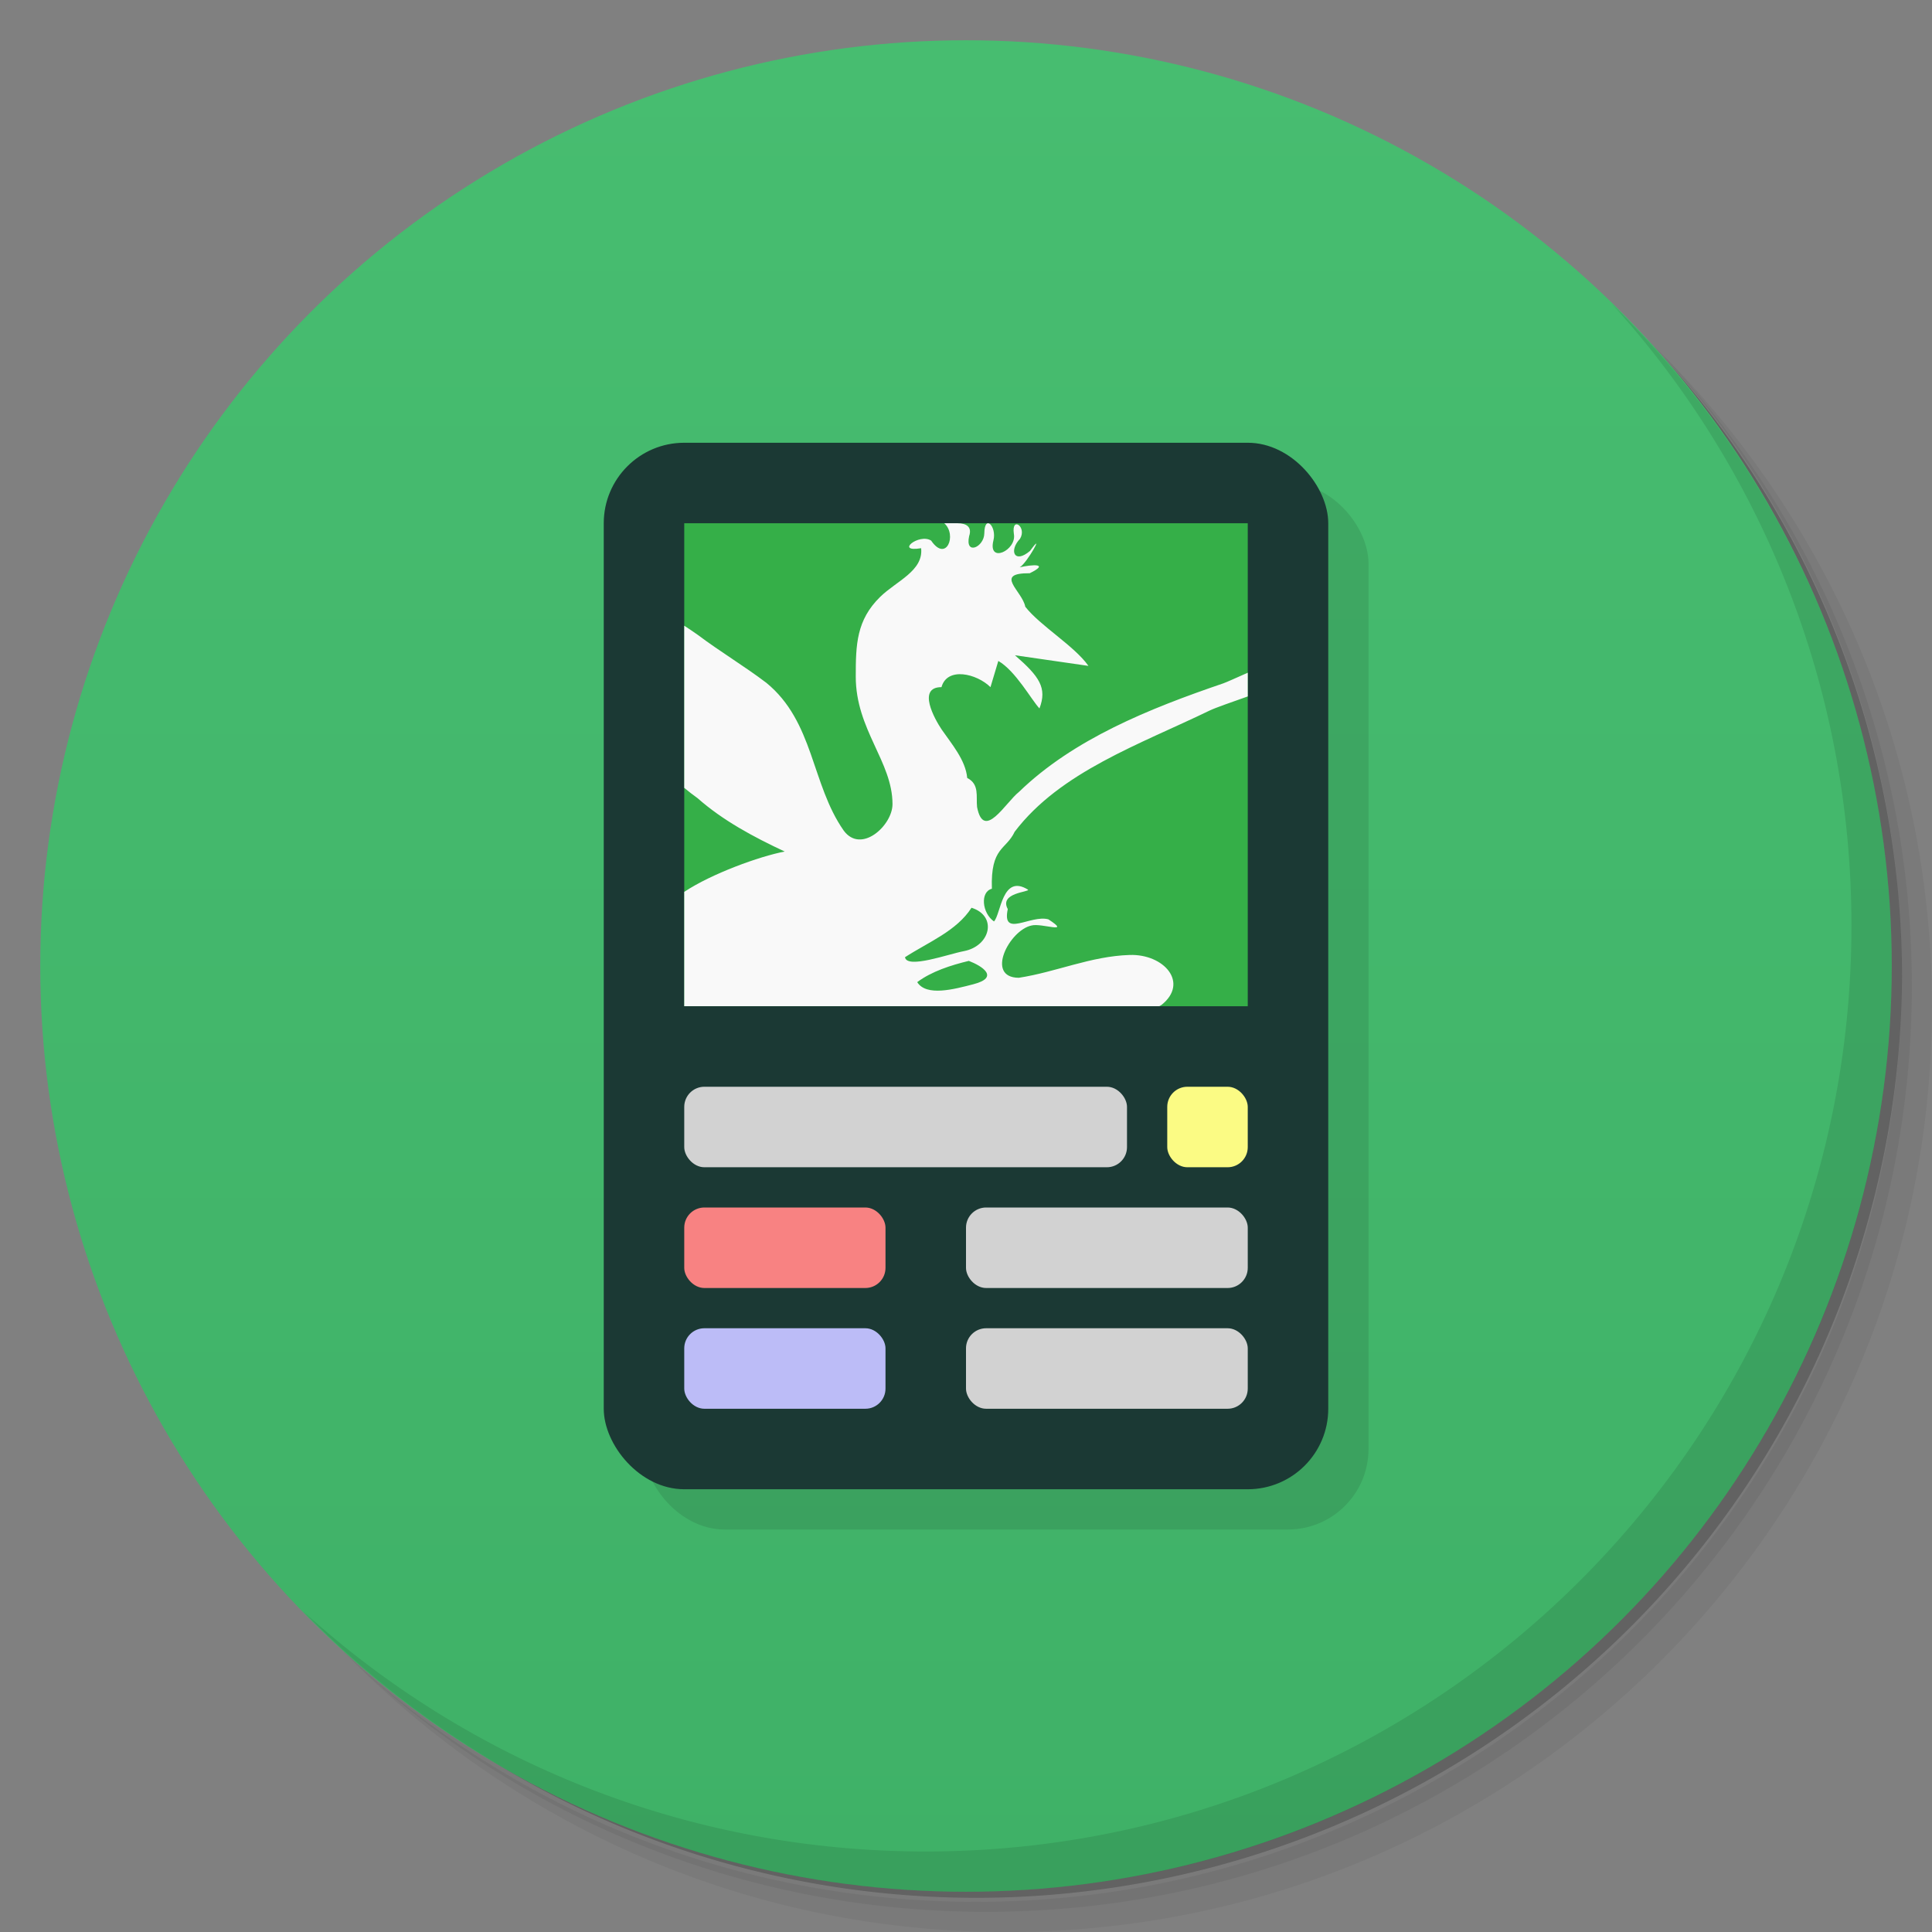 <svg xmlns="http://www.w3.org/2000/svg" version="1.1" viewBox="0 0 48 48"><rect x="0" y="0" width="48" height="48" fill="#808080" stroke="none"/><defs><linearGradient id="bg" x2="0" y1="1" y2="47" gradientUnits="userSpaceOnUse"><stop offset="0" stop-color="#47bd70"/><stop offset="1" stop-color="#3fb167"/></linearGradient></defs><path d="m36.31 5c5.859 4.062 9.688 10.831 9.688 18.5 0 12.426-10.07 22.5-22.5 22.5-7.669 0-14.438-3.828-18.5-9.688 1.037 1.822 2.306 3.499 3.781 4.969 4.085 3.712 9.514 5.969 15.469 5.969 12.703 0 23-10.298 23-23 0-5.954-2.256-11.384-5.969-15.469-1.469-1.475-3.147-2.744-4.969-3.781zm4.969 3.781c3.854 4.113 6.219 9.637 6.219 15.719 0 12.703-10.297 23-23 23-6.081 0-11.606-2.364-15.719-6.219 4.16 4.144 9.883 6.719 16.219 6.719 12.703 0 23-10.298 23-23 0-6.335-2.575-12.06-6.719-16.219z" opacity=".05"/><path d="m41.28 8.781c3.712 4.085 5.969 9.514 5.969 15.469 0 12.703-10.297 23-23 23-5.954 0-11.384-2.256-15.469-5.969 4.113 3.854 9.637 6.219 15.719 6.219 12.703 0 23-10.298 23-23 0-6.081-2.364-11.606-6.219-15.719z" opacity=".1"/><path d="m31.25 2.375c8.615 3.154 14.75 11.417 14.75 21.13 0 12.426-10.07 22.5-22.5 22.5-9.708 0-17.971-6.135-21.12-14.75a23 23 0 0 0 44.875-7 23 23 0 0 0-16-21.875z" opacity=".2"/><circle cx="24" cy="24" r="23" fill="url(#bg)"/><path d="m40.03 7.531c3.712 4.084 5.969 9.514 5.969 15.469 0 12.703-10.297 23-23 23-5.954 0-11.384-2.256-15.469-5.969 4.178 4.291 10.01 6.969 16.469 6.969 12.703 0 23-10.298 23-23 0-6.462-2.677-12.291-6.969-16.469z" opacity=".1"/><rect width="18" height="26" x="16" y="12" stroke-width="1.053" opacity=".1" ry="2"/><rect width="18" height="26" x="15" y="11" fill="#1b3934" stroke-width="1.053" ry="2"/><rect width="14" height="12" x="17" y="13" fill="#35af48" stroke-width="1.057"/><path fill="#f9f9f9" stroke-opacity="0" d="m23.796 13h-0.335c0.323 0.292 0.048 0.982-0.327 0.431-0.299-0.191-0.911 0.3-0.249 0.189 0.062 0.562-0.613 0.815-1.015 1.207-0.593 0.579-0.609 1.189-0.609 1.982 0 1.321 0.913 2.114 0.913 3.17 0 0.528-0.778 1.245-1.212 0.657-0.808-1.155-0.737-2.704-1.924-3.673-0.549-0.417-1.154-0.777-1.706-1.193-0.115-0.081-0.224-0.154-0.332-0.224v4.028c0.109 0.09 0.219 0.177 0.332 0.257 0.624 0.552 1.386 0.961 2.164 1.325-0.626 0.119-1.816 0.55-2.496 1.002v2.84l11.804-3.36e-4c0.017-0.01 0.034-0.019 0.051-0.029 0.695-0.551 0.065-1.27-0.788-1.243-0.972 0.031-1.828 0.425-2.756 0.567-0.842-0.007-0.231-1.186 0.317-1.299 0.255-0.067 1.005 0.228 0.419-0.153-0.444-0.122-1.163 0.469-1.009-0.255-0.223-0.409 0.549-0.422 0.503-0.482-0.646-0.403-0.674 0.615-0.846 0.789-0.299-0.209-0.347-0.736-0.052-0.812-0.034-1.046 0.351-0.956 0.566-1.416 1.133-1.491 3.11-2.171 4.845-3.012 0.141-0.068 0.523-0.2 0.946-0.35v-0.589c-0.292 0.129-0.53 0.237-0.605 0.263-1.846 0.63-3.722 1.385-5.077 2.696-0.337 0.267-0.877 1.233-1.043 0.377-0.028-0.263 0.064-0.565-0.245-0.722-0.04-0.443-0.383-0.839-0.633-1.201-0.183-0.272-0.615-1.055-0.006-1.055 0.142-0.513 0.876-0.336 1.217 0l0.195-0.651c0.432 0.25 0.823 0.968 1.022 1.18 0.195-0.509 0-0.793-0.609-1.321l1.826 0.264c-0.348-0.495-1.198-0.995-1.569-1.469-0.076-0.398-0.796-0.839 0.111-0.833 0.505-0.248 0.058-0.218-0.25-0.147 0.175-0.093 0.656-0.956 0.256-0.407-0.389 0.331-0.529-0.006-0.248-0.302 0.179-0.294-0.217-0.571-0.153-0.124 0.08 0.414-0.656 0.754-0.507 0.162 0.085-0.339-0.221-0.664-0.227-0.173-0.004 0.343-0.485 0.559-0.377 0.069 0.08-0.235-0.079-0.319-0.282-0.319zm0.341 9.553c0.648 0.203 0.473 0.952-0.191 1.078-0.385 0.073-1.412 0.448-1.462 0.151 0.586-0.379 1.281-0.65 1.653-1.229zm-0.067 1.32c0.329 0.126 0.775 0.409 0.114 0.58-0.478 0.124-1.168 0.311-1.396-0.052 0.357-0.267 0.835-0.42 1.282-0.528z"/><rect width="11" height="2" x="17" y="27" fill="#d2d2d2" ry=".5"/><rect width="5" height="2" x="17" y="30" fill="#f88282" ry=".5"/><rect width="7" height="2" x="24" y="30" fill="#d2d2d2" stroke-width=".944" ry=".5"/><rect width="5" height="2" x="17" y="33" fill="#bcbcf7" ry=".5"/><rect width="7" height="2" x="24" y="33" fill="#d2d2d2" ry=".5"/><rect width="2" height="2" x="29" y="27" fill="#fbfb84" ry=".5"/></svg>